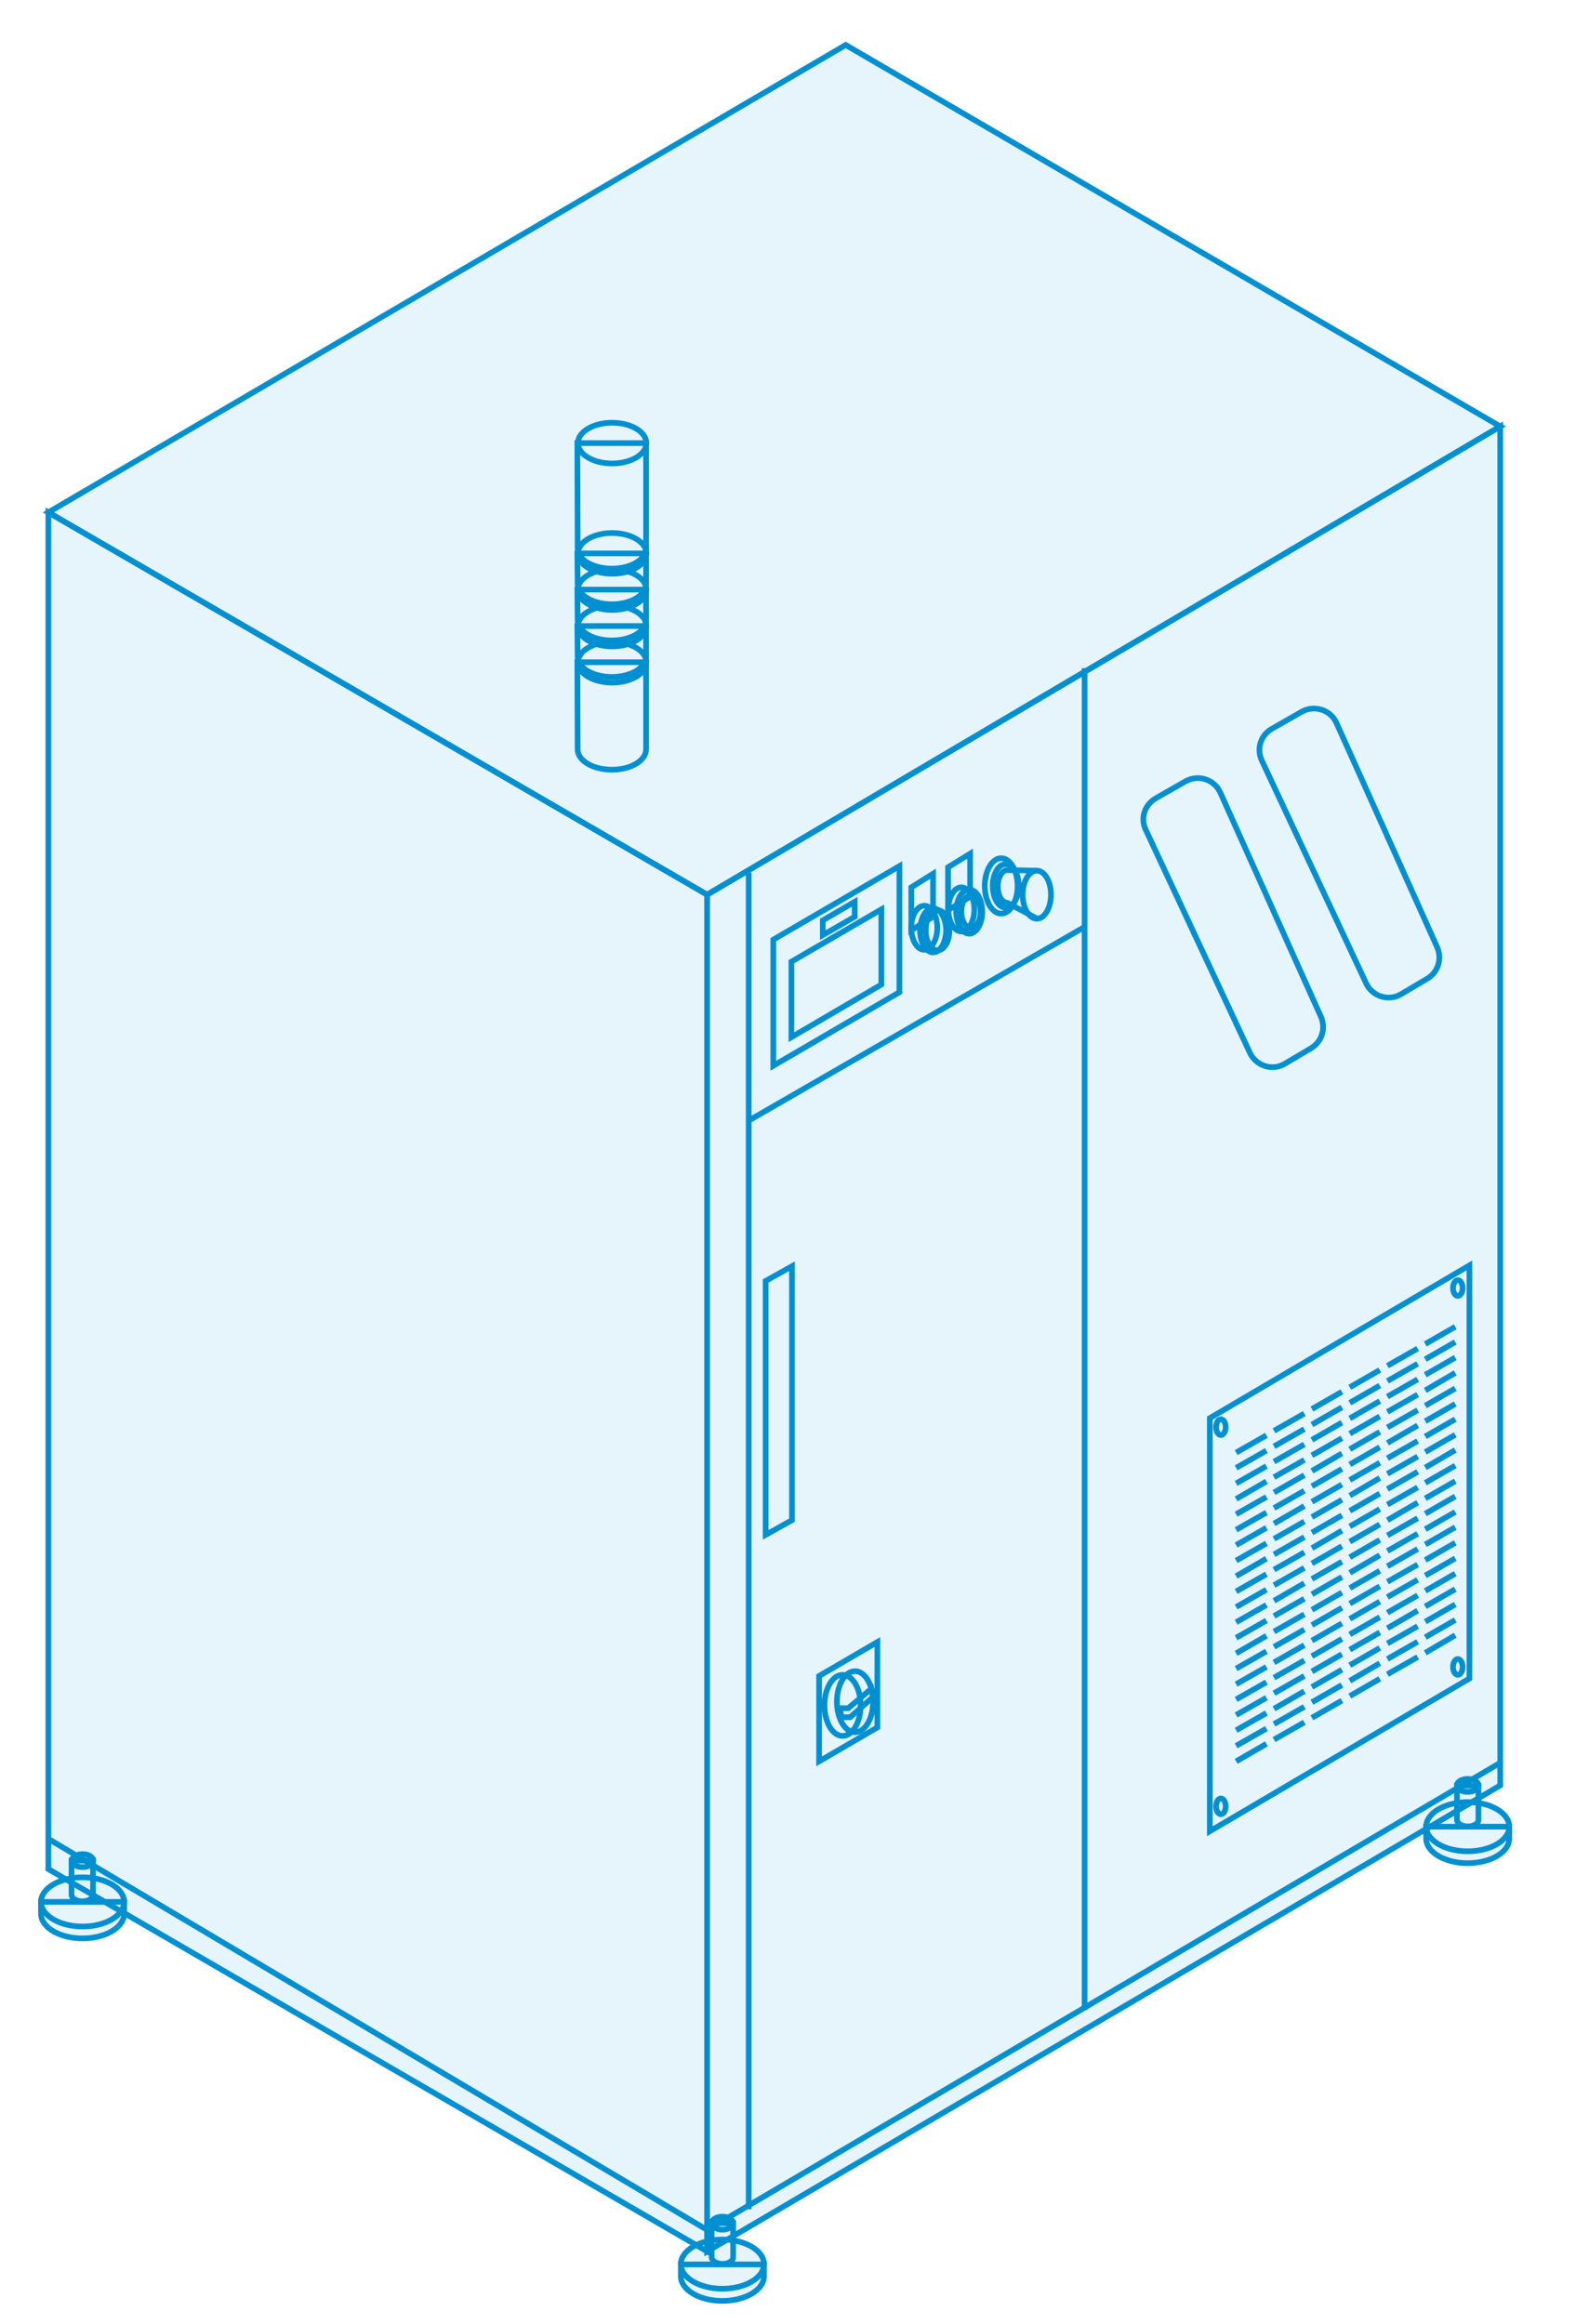 <?xml version="1.0" encoding="utf-8"?>
<!-- Generator: Adobe Illustrator 27.4.0, SVG Export Plug-In . SVG Version: 6.00 Build 0)  -->
<svg version="1.1" id="Livello_1" xmlns="http://www.w3.org/2000/svg" xmlns:xlink="http://www.w3.org/1999/xlink" x="0px" y="0px"
	 viewBox="0 0 562 821.9" style="enable-background:new 0 0 562 821.9;" xml:space="preserve">
<style type="text/css">
	.st0{fill:none;stroke:#0090D2;stroke-width:2;stroke-miterlimit:10;}
	.st1{opacity:0.1;fill:#0090D2;}
</style>
<g id="_x31__PCB_LOADER">
</g>
<g id="_x32__SCREEN_PRINTER">
</g>
<g id="_x33__CONVEYOR_0.5MT">
</g>
<g id="_x34_-5-6_PICK_AND_PLACE_1">
</g>
<g id="_x37__CONVEYOR_1mt">
</g>
<g id="_x38__REFLOW_OVEN">
</g>
<g id="_x39__CONVEYOR_0.5MT">
</g>
<g id="_x31_0_PCB_UNLOADER">
	<g>
		<path class="st0" d="M240.8,805c0,4.8,6.6,8.7,14.7,8.7c8.1,0,14.7-3.9,14.7-8.7v-4.2h-29.4L240.8,805L240.8,805z"/>
		<ellipse class="st0" cx="255.5" cy="800.7" rx="14.7" ry="8.7"/>
		<path class="st0" d="M251.7,798.3c0,1.2,1.7,2.3,3.8,2.3s3.8-1,3.8-2.3v-12.1h-7.6v12.3"/>
		<ellipse class="st0" cx="255.5" cy="786.2" rx="3.8" ry="2.3"/>
	</g>
	<g>
		<path class="st0" d="M504.4,650.2c0,4.8,6.6,8.7,14.7,8.7s14.7-3.9,14.7-8.7V646h-29.4V650.2z"/>
		<ellipse class="st0" cx="519.1" cy="646" rx="14.7" ry="8.7"/>
		<path class="st0" d="M515.3,643.6c0,1.2,1.7,2.3,3.8,2.3s3.8-1,3.8-2.3v-12.1h-7.6v12.3"/>
		<ellipse class="st0" cx="519.1" cy="631.4" rx="3.8" ry="2.3"/>
	</g>
	<g>
		<path class="st0" d="M14.5,676.8c0,4.8,6.6,8.7,14.7,8.7s14.7-3.9,14.7-8.7v-4.2H14.5V676.8z"/>
		<ellipse class="st0" cx="29.2" cy="672.6" rx="14.7" ry="8.7"/>
		<path class="st0" d="M25.3,670.1c0,1.2,1.7,2.3,3.8,2.3s3.8-1,3.8-2.3V658h-7.6v12.3"/>
		<ellipse class="st0" cx="29.2" cy="658" rx="3.8" ry="2.3"/>
	</g>
	<polygon class="st0" points="250.1,316.4 530.6,150.8 530.6,631.4 250.1,796.2 	"/>
	<polygon class="st0" points="17.1,661 250.1,796.2 250.1,316.4 17.1,181.2 	"/>
	<line class="st0" x1="383.6" y1="236.3" x2="383.6" y2="710.8"/>
	<polyline class="st0" points="17.1,650.3 250.1,788.6 530.6,623.4 	"/>
	<line class="st0" x1="383.6" y1="327.8" x2="264.8" y2="396.3"/>
	<line class="st0" x1="264.8" y1="308.6" x2="264.8" y2="781.3"/>
	<polygon class="st0" points="17.1,181.2 299.1,15.9 530.6,150.8 250.1,316.4 	"/>
	<path class="st0" d="M204.3,265c0,4,5.4,7.2,12.1,7.2c6.7,0,12.1-3.2,12.1-7.2v-30.8h-24.3L204.3,265L204.3,265z"/>
	<ellipse class="st0" cx="216.5" cy="234.2" rx="12.1" ry="7.2"/>
	<path class="st0" d="M204.3,232.2c0,4,5.4,7.2,12.1,7.2c6.7,0,12.1-3.2,12.1-7.2v-10.8h-24.3L204.3,232.2L204.3,232.2z"/>
	<ellipse class="st0" cx="216.5" cy="221.4" rx="12.1" ry="7.2"/>
	<path class="st0" d="M204.3,219.3c0,4,5.4,7.2,12.1,7.2c6.7,0,12.1-3.2,12.1-7.2v-10.8h-24.3L204.3,219.3L204.3,219.3z"/>
	<ellipse class="st0" cx="216.5" cy="208.5" rx="12.1" ry="7.2"/>
	<path class="st0" d="M204.3,206.5c0,4,5.4,7.2,12.1,7.2c6.7,0,12.1-3.2,12.1-7.2v-10.8h-24.3L204.3,206.5L204.3,206.5z"/>
	<ellipse class="st0" cx="216.5" cy="195.7" rx="12.1" ry="7.2"/>
	<path class="st0" d="M204.3,193.9c0,4,5.4,7.2,12.1,7.2c6.7,0,12.1-3.2,12.1-7.2v-37.2h-24.3L204.3,193.9L204.3,193.9z"/>
	<ellipse class="st0" cx="216.5" cy="156.7" rx="12.1" ry="7.2"/>
	<g>
		<polygon class="st0" points="519.7,593.6 427.9,647.6 427.9,501.5 519.7,447.5 		"/>
		<ellipse class="st0" cx="431.8" cy="504.7" rx="1.7" ry="2.8"/>
		<ellipse class="st0" cx="515.6" cy="455.5" rx="1.7" ry="2.8"/>
		<ellipse class="st0" cx="431.8" cy="638.8" rx="1.7" ry="2.8"/>
		<ellipse class="st0" cx="515.6" cy="589.5" rx="1.7" ry="2.8"/>
		<line class="st0" x1="437.2" y1="513.7" x2="447.9" y2="507.6"/>
		<line class="st0" x1="450.6" y1="506" x2="461.3" y2="499.9"/>
		<line class="st0" x1="464" y1="498.3" x2="474.6" y2="492.2"/>
		<line class="st0" x1="477.4" y1="490.6" x2="488" y2="484.5"/>
		<line class="st0" x1="490.7" y1="483" x2="501.4" y2="476.9"/>
		<line class="st0" x1="504.1" y1="475.3" x2="514.7" y2="469.2"/>
		<line class="st0" x1="437.2" y1="519.1" x2="447.9" y2="513"/>
		<line class="st0" x1="450.6" y1="511.5" x2="461.3" y2="505.4"/>
		<line class="st0" x1="464" y1="503.8" x2="474.6" y2="497.7"/>
		<line class="st0" x1="477.4" y1="496.1" x2="488" y2="490"/>
		<line class="st0" x1="490.7" y1="488.4" x2="501.4" y2="482.3"/>
		<line class="st0" x1="504.1" y1="480.7" x2="514.7" y2="474.6"/>
		<line class="st0" x1="437.2" y1="524.6" x2="447.9" y2="518.5"/>
		<line class="st0" x1="450.6" y1="516.9" x2="461.3" y2="510.8"/>
		<line class="st0" x1="464" y1="509.2" x2="474.6" y2="503.1"/>
		<line class="st0" x1="477.4" y1="501.6" x2="488" y2="495.5"/>
		<line class="st0" x1="490.7" y1="493.9" x2="501.4" y2="487.8"/>
		<line class="st0" x1="504.1" y1="486.2" x2="514.7" y2="480.1"/>
		<line class="st0" x1="437.2" y1="530.1" x2="447.9" y2="523.9"/>
		<line class="st0" x1="450.6" y1="522.4" x2="461.3" y2="516.3"/>
		<line class="st0" x1="464" y1="514.7" x2="474.6" y2="508.6"/>
		<line class="st0" x1="477.4" y1="507" x2="488" y2="500.9"/>
		<line class="st0" x1="490.7" y1="499.3" x2="501.4" y2="493.2"/>
		<line class="st0" x1="504.1" y1="491.7" x2="514.7" y2="485.5"/>
		<line class="st0" x1="437.2" y1="535.5" x2="447.9" y2="529.4"/>
		<line class="st0" x1="450.6" y1="527.8" x2="461.3" y2="521.7"/>
		<line class="st0" x1="464" y1="520.2" x2="474.6" y2="514"/>
		<line class="st0" x1="477.4" y1="512.5" x2="488" y2="506.4"/>
		<line class="st0" x1="490.7" y1="504.8" x2="501.4" y2="498.7"/>
		<line class="st0" x1="504.1" y1="497.1" x2="514.7" y2="491"/>
		<line class="st0" x1="437.2" y1="541" x2="447.9" y2="534.9"/>
		<line class="st0" x1="450.6" y1="533.3" x2="461.3" y2="527.2"/>
		<line class="st0" x1="464" y1="525.6" x2="474.6" y2="519.5"/>
		<line class="st0" x1="477.4" y1="517.9" x2="488" y2="511.8"/>
		<line class="st0" x1="490.7" y1="510.3" x2="501.4" y2="504.1"/>
		<line class="st0" x1="504.1" y1="502.6" x2="514.7" y2="496.5"/>
		<line class="st0" x1="437.2" y1="546.4" x2="447.9" y2="540.3"/>
		<line class="st0" x1="450.6" y1="538.8" x2="461.3" y2="532.6"/>
		<line class="st0" x1="464" y1="531.1" x2="474.6" y2="525"/>
		<line class="st0" x1="477.4" y1="523.4" x2="488" y2="517.3"/>
		<line class="st0" x1="490.7" y1="515.7" x2="501.4" y2="509.6"/>
		<line class="st0" x1="504.1" y1="508" x2="514.7" y2="501.9"/>
		<line class="st0" x1="437.2" y1="551.9" x2="447.9" y2="545.8"/>
		<line class="st0" x1="450.6" y1="544.2" x2="461.3" y2="538.1"/>
		<line class="st0" x1="464" y1="536.5" x2="474.6" y2="530.4"/>
		<line class="st0" x1="477.4" y1="528.9" x2="488" y2="522.7"/>
		<line class="st0" x1="490.7" y1="521.2" x2="501.4" y2="515.1"/>
		<line class="st0" x1="504.1" y1="513.5" x2="514.7" y2="507.4"/>
		<line class="st0" x1="437.2" y1="557.4" x2="447.9" y2="551.2"/>
		<line class="st0" x1="450.6" y1="549.7" x2="461.3" y2="543.6"/>
		<line class="st0" x1="464" y1="542" x2="474.6" y2="535.9"/>
		<line class="st0" x1="477.4" y1="534.3" x2="488" y2="528.2"/>
		<line class="st0" x1="490.7" y1="526.6" x2="501.4" y2="520.5"/>
		<line class="st0" x1="504.1" y1="519" x2="514.7" y2="512.8"/>
		<line class="st0" x1="437.2" y1="562.8" x2="447.9" y2="556.7"/>
		<line class="st0" x1="450.6" y1="555.1" x2="461.3" y2="549"/>
		<line class="st0" x1="464" y1="547.5" x2="474.6" y2="541.3"/>
		<line class="st0" x1="477.4" y1="539.8" x2="488" y2="533.7"/>
		<line class="st0" x1="490.7" y1="532.1" x2="501.4" y2="526"/>
		<line class="st0" x1="504.1" y1="524.4" x2="514.7" y2="518.3"/>
		<line class="st0" x1="437.2" y1="568.3" x2="447.9" y2="562.2"/>
		<line class="st0" x1="450.6" y1="560.6" x2="461.3" y2="554.5"/>
		<line class="st0" x1="464" y1="552.9" x2="474.6" y2="546.8"/>
		<line class="st0" x1="477.4" y1="545.2" x2="488" y2="539.1"/>
		<line class="st0" x1="490.7" y1="537.6" x2="501.4" y2="531.4"/>
		<line class="st0" x1="504.1" y1="529.9" x2="514.7" y2="523.8"/>
		<line class="st0" x1="437.2" y1="573.7" x2="447.9" y2="567.6"/>
		<line class="st0" x1="450.6" y1="566.1" x2="461.3" y2="559.9"/>
		<line class="st0" x1="464" y1="558.4" x2="474.6" y2="552.3"/>
		<line class="st0" x1="477.4" y1="550.7" x2="488" y2="544.6"/>
		<line class="st0" x1="490.7" y1="543" x2="501.4" y2="536.9"/>
		<line class="st0" x1="504.1" y1="535.3" x2="514.7" y2="529.2"/>
		<line class="st0" x1="437.2" y1="579.2" x2="447.9" y2="573.1"/>
		<line class="st0" x1="450.6" y1="571.5" x2="461.3" y2="565.4"/>
		<line class="st0" x1="464" y1="563.8" x2="474.6" y2="557.7"/>
		<line class="st0" x1="477.4" y1="556.2" x2="488" y2="550"/>
		<line class="st0" x1="490.7" y1="548.5" x2="501.4" y2="542.4"/>
		<line class="st0" x1="504.1" y1="540.8" x2="514.7" y2="534.7"/>
		<line class="st0" x1="437.2" y1="584.7" x2="447.9" y2="578.5"/>
		<line class="st0" x1="450.6" y1="577" x2="461.3" y2="570.9"/>
		<line class="st0" x1="464" y1="569.3" x2="474.6" y2="563.2"/>
		<line class="st0" x1="477.4" y1="561.6" x2="488" y2="555.5"/>
		<line class="st0" x1="490.7" y1="553.9" x2="501.4" y2="547.8"/>
		<line class="st0" x1="504.1" y1="546.2" x2="514.7" y2="540.1"/>
		<line class="st0" x1="437.2" y1="590.1" x2="447.9" y2="584"/>
		<line class="st0" x1="450.6" y1="582.4" x2="461.3" y2="576.3"/>
		<line class="st0" x1="464" y1="574.7" x2="474.6" y2="568.6"/>
		<line class="st0" x1="477.4" y1="567.1" x2="488" y2="561"/>
		<line class="st0" x1="490.7" y1="559.4" x2="501.4" y2="553.3"/>
		<line class="st0" x1="504.1" y1="551.7" x2="514.7" y2="545.6"/>
		<line class="st0" x1="437.2" y1="595.6" x2="447.9" y2="589.5"/>
		<line class="st0" x1="450.6" y1="587.9" x2="461.3" y2="581.8"/>
		<line class="st0" x1="464" y1="580.2" x2="474.6" y2="574.1"/>
		<line class="st0" x1="477.4" y1="572.5" x2="488" y2="566.4"/>
		<line class="st0" x1="490.7" y1="564.8" x2="501.4" y2="558.7"/>
		<line class="st0" x1="504.1" y1="557.2" x2="514.7" y2="551.1"/>
		<line class="st0" x1="437.2" y1="601" x2="447.9" y2="594.9"/>
		<line class="st0" x1="450.6" y1="593.3" x2="461.3" y2="587.2"/>
		<line class="st0" x1="464" y1="585.7" x2="474.6" y2="579.6"/>
		<line class="st0" x1="477.4" y1="578" x2="488" y2="571.9"/>
		<line class="st0" x1="490.7" y1="570.3" x2="501.4" y2="564.2"/>
		<line class="st0" x1="504.1" y1="562.6" x2="514.7" y2="556.5"/>
		<line class="st0" x1="437.2" y1="606.5" x2="447.9" y2="600.4"/>
		<line class="st0" x1="450.6" y1="598.8" x2="461.3" y2="592.7"/>
		<line class="st0" x1="464" y1="591.1" x2="474.6" y2="585"/>
		<line class="st0" x1="477.4" y1="583.4" x2="488" y2="577.3"/>
		<line class="st0" x1="490.7" y1="575.8" x2="501.4" y2="569.6"/>
		<line class="st0" x1="504.1" y1="568.1" x2="514.7" y2="562"/>
		<line class="st0" x1="437.2" y1="611.9" x2="447.9" y2="605.8"/>
		<line class="st0" x1="450.6" y1="604.3" x2="461.3" y2="598.1"/>
		<line class="st0" x1="464" y1="596.6" x2="474.6" y2="590.5"/>
		<line class="st0" x1="477.4" y1="588.9" x2="488" y2="582.8"/>
		<line class="st0" x1="490.7" y1="581.2" x2="501.4" y2="575.1"/>
		<line class="st0" x1="504.1" y1="573.5" x2="514.7" y2="567.4"/>
		<line class="st0" x1="437.2" y1="617.4" x2="447.9" y2="611.3"/>
		<line class="st0" x1="450.6" y1="609.7" x2="461.3" y2="603.6"/>
		<line class="st0" x1="464" y1="602" x2="474.6" y2="595.9"/>
		<line class="st0" x1="477.4" y1="594.4" x2="488" y2="588.2"/>
		<line class="st0" x1="490.7" y1="586.7" x2="501.4" y2="580.6"/>
		<line class="st0" x1="504.1" y1="579" x2="514.7" y2="572.9"/>
		<line class="st0" x1="437.2" y1="622.9" x2="447.9" y2="616.7"/>
		<line class="st0" x1="450.6" y1="615.2" x2="461.3" y2="609.1"/>
		<line class="st0" x1="464" y1="607.5" x2="474.6" y2="601.4"/>
		<line class="st0" x1="477.4" y1="599.8" x2="488" y2="593.7"/>
		<line class="st0" x1="490.7" y1="592.1" x2="501.4" y2="586"/>
		<line class="st0" x1="504.1" y1="584.5" x2="514.7" y2="578.3"/>
	</g>
	<polygon class="st0" points="280.1,537.6 270.8,542.8 270.8,453 280.1,447.8 	"/>
	<g>
		<polygon class="st0" points="318.1,350.9 273.5,376.9 273.5,332.3 318.1,306.3 		"/>
		<polygon class="st0" points="311.7,348.2 279.9,366.8 279.9,340.1 311.7,321.6 		"/>
		<polygon class="st0" points="302.3,324.2 291,330.7 291,325.5 302.3,318.9 		"/>
		<ellipse class="st0" cx="354.1" cy="313.3" rx="5.8" ry="9.8"/>
		<ellipse class="st0" cx="355.7" cy="313.3" rx="4.6" ry="7.7"/>
		<path class="st0" d="M366.7,307.9l-10.4-0.2c-1.9,0-3.4,2.6-3.4,5.8s1.5,5.8,3.4,5.8l10.4,5.5"/>
		<ellipse class="st0" cx="366.7" cy="316.4" rx="5" ry="8.5"/>
		<polygon class="st0" points="330,309 322.3,313.8 322.3,329 330,324.2 		"/>
		<polygon class="st0" points="343.1,301.9 335.3,306.7 335.3,321.9 343.1,317.1 		"/>
		<ellipse class="st0" cx="326.9" cy="328.1" rx="4.6" ry="7.8"/>
		<ellipse class="st0" cx="330" cy="329" rx="4.6" ry="7.8"/>
		<ellipse class="st0" cx="331.6" cy="329" rx="4.2" ry="7.1"/>
		<ellipse class="st0" cx="340" cy="321.6" rx="4.6" ry="7.8"/>
		<ellipse class="st0" cx="342.8" cy="322.4" rx="4.6" ry="7.8"/>
		<ellipse class="st0" cx="343.4" cy="322.4" rx="3.4" ry="5.8"/>
	</g>
	<g>
		<polygon class="st0" points="310.3,610.9 289.7,622.9 289.7,592.7 310.3,580.7 		"/>
		<ellipse class="st0" cx="298" cy="603.1" rx="6.4" ry="10.8"/>
		<ellipse class="st0" cx="302.4" cy="601.8" rx="6.4" ry="10.8"/>
		<polygon class="st0" points="296.9,604.1 300,604.1 308.2,597.2 308.8,600.1 300.7,607.3 297.7,607.3 		"/>
	</g>
	<path class="st0" d="M408.8,282.3l10.5-6c4.5-2.5,10.2-0.7,12.3,4l35.6,79.3c1.8,4.1,0.3,8.8-3.5,11.1l-9.3,5.5
		c-4.4,2.6-10.1,0.8-12.3-3.8l-36.8-78.8C403.2,289.5,404.8,284.6,408.8,282.3z"/>
	<path class="st0" d="M449.9,257.7l10.5-6c4.5-2.5,10.2-0.7,12.3,4l35.6,79.3c1.8,4.1,0.3,8.8-3.5,11.1l-9.3,5.5
		c-4.4,2.6-10.1,0.8-12.3-3.8L446.3,269C444.3,264.8,445.9,259.9,449.9,257.7z"/>
</g>
<path class="st1" d="M522.9,637.6v-1.7l7.7-4.5V150.8L299.1,15.9l-282,165.3V661l6.2,3.6c-5.2,1.3-8.8,4.4-8.8,8v4.2
	c0,4.8,6.6,8.7,14.7,8.7c8.1,0,14.7-3.9,14.7-8.7v-0.2L246.2,794c-3.3,1.6-5.4,4-5.4,6.7c0,0,0,0.1,0,0.1h0v4.2h0
	c0,4.8,6.6,8.7,14.7,8.7s14.7-3.9,14.7-8.7v-4.2h0c0,0,0-0.1,0-0.1c0-4-4.6-7.4-10.9-8.4v-1.5l245.1-144v3.4c0,4.8,6.6,8.7,14.7,8.7
	s14.7-3.9,14.7-8.7V646C533.8,642,529.2,638.6,522.9,637.6z"/>
</svg>
